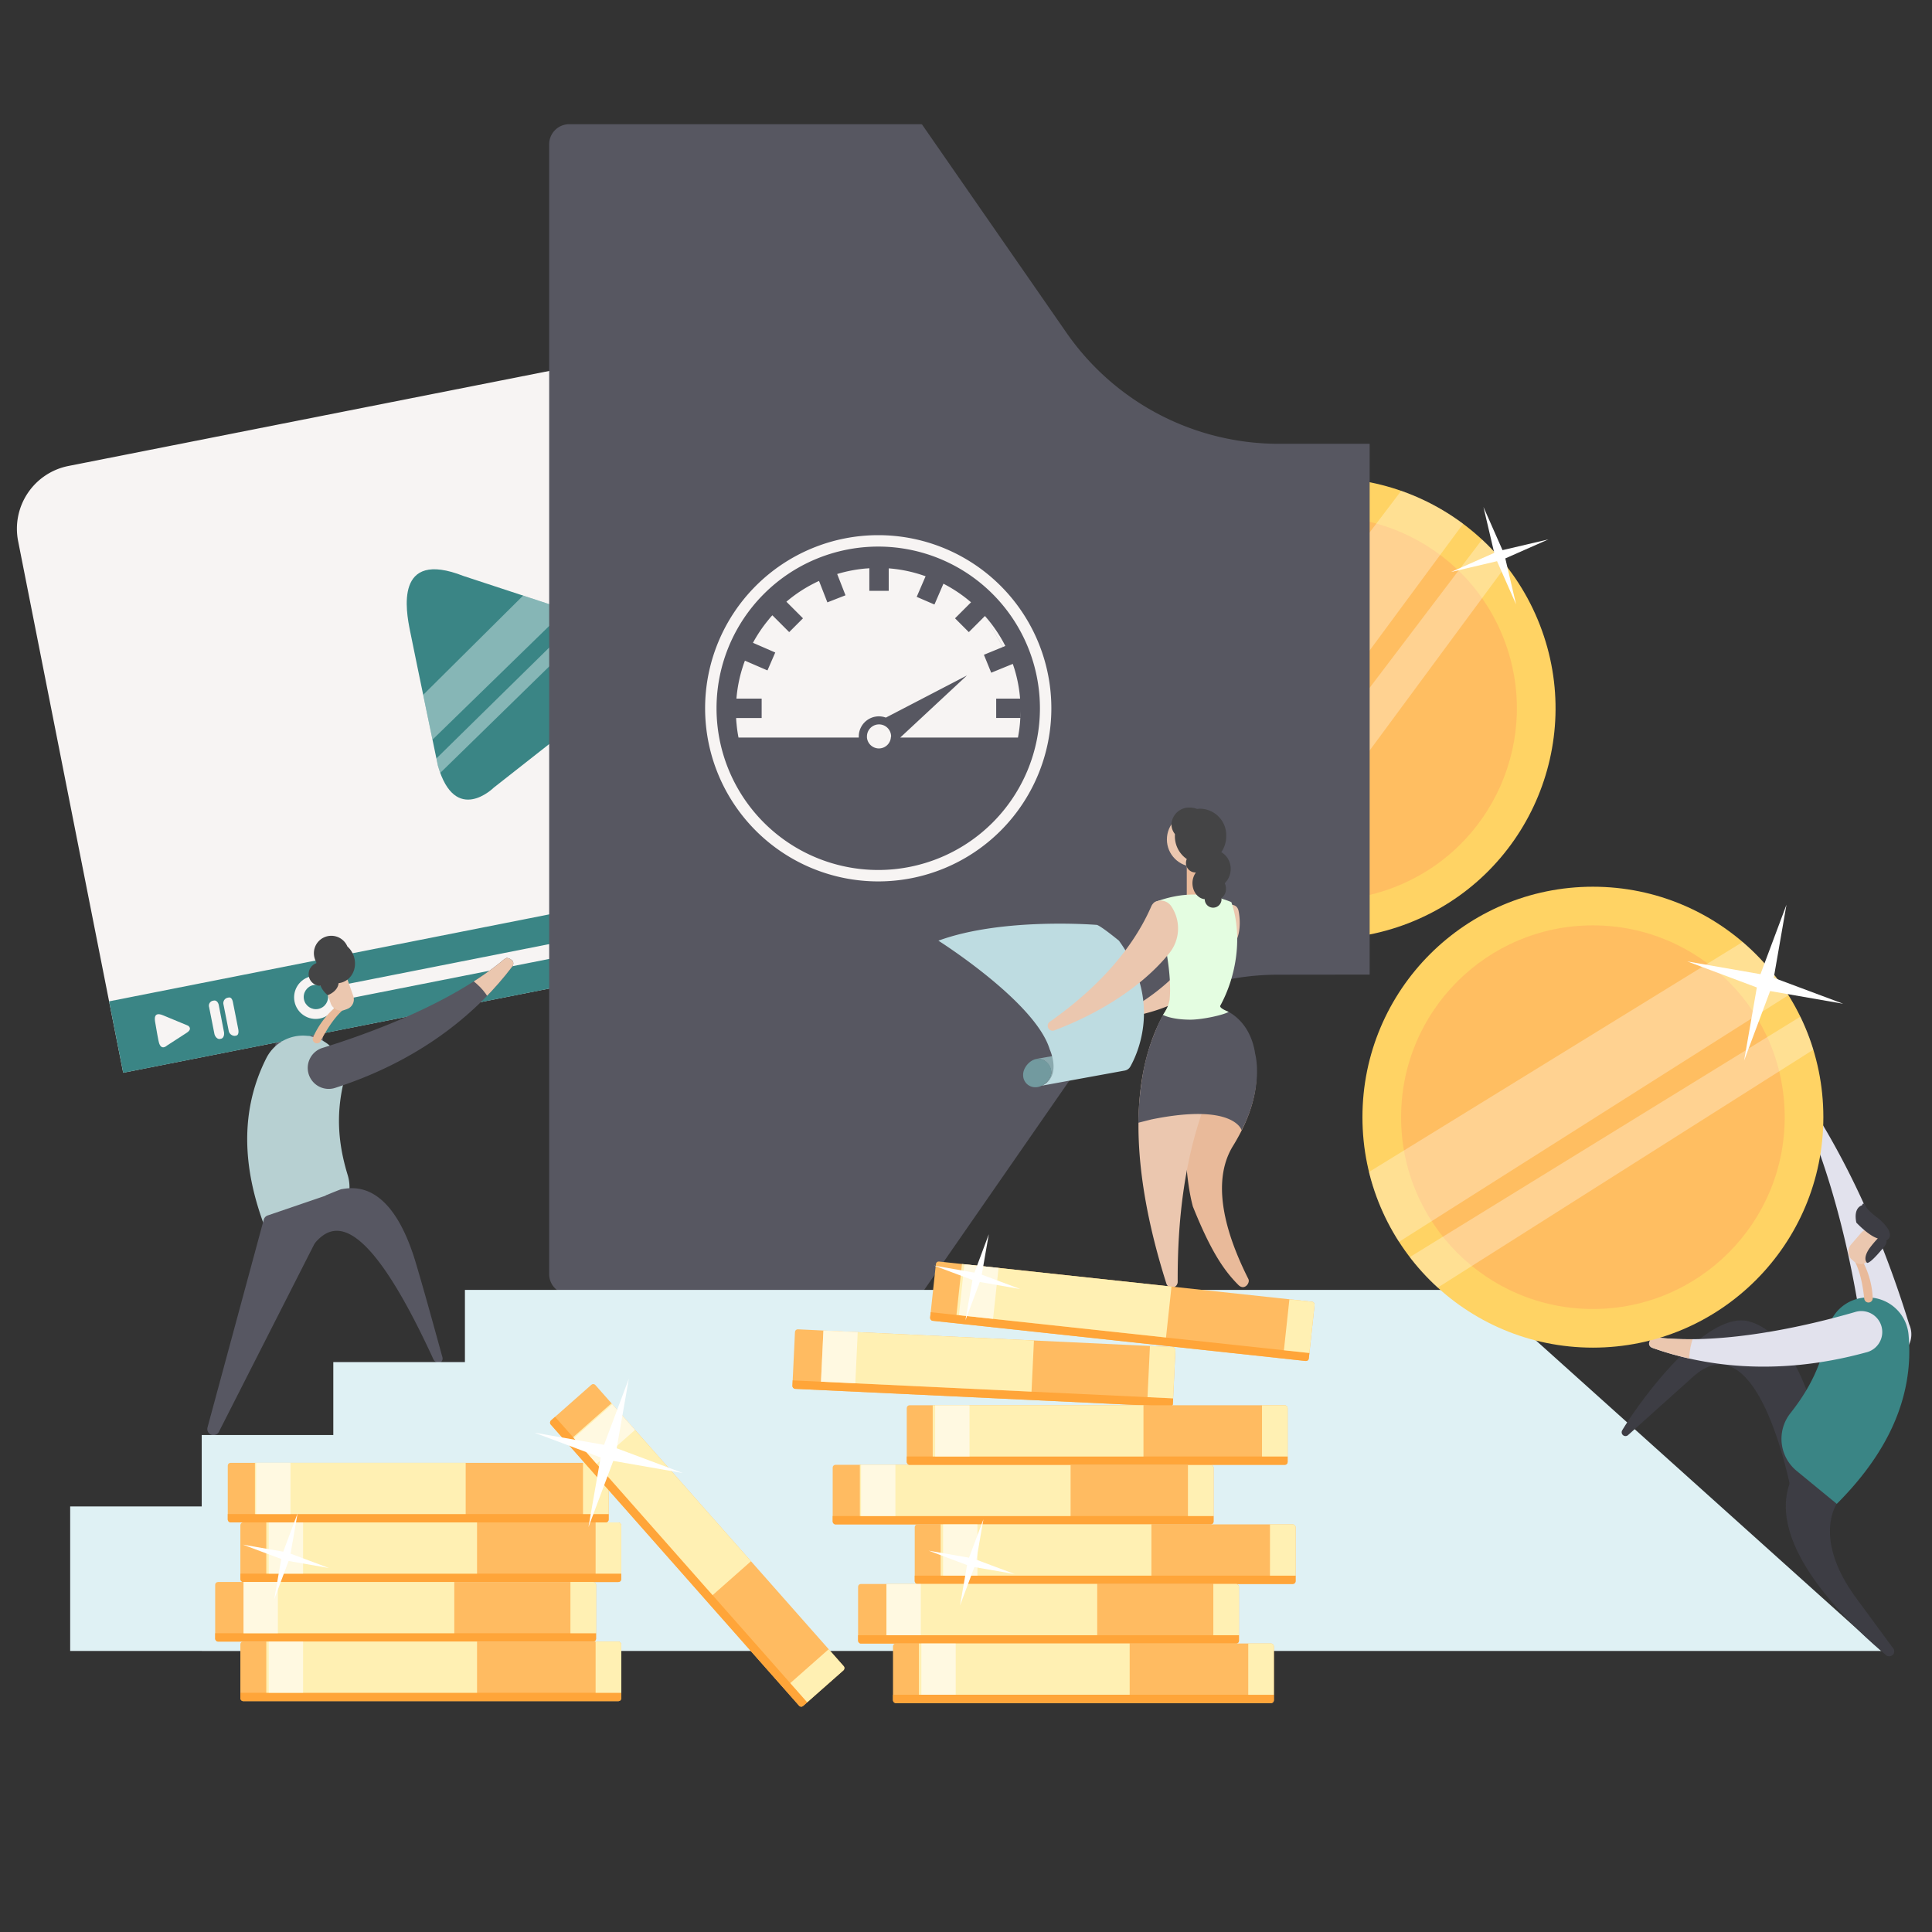 <svg xmlns="http://www.w3.org/2000/svg" xmlns:xlink="http://www.w3.org/1999/xlink" viewBox="0 0 560 560"><rect x="0" y="0" width="560" height="560" fill="#333333" stroke="none"/><defs><style>.cls-1{fill:none;}.cls-2{fill:#575761;}.cls-3{isolation:isolate;}.cls-4{fill:#ffd364;}.cls-30,.cls-5{fill:#ffbb61;}.cls-5{opacity:0.85;}.cls-6{opacity:0.5;}.cls-7{clip-path:url(#clip-path);}.cls-40,.cls-8{fill:#fff;}.cls-8{opacity:0.6;mix-blend-mode:overlay;}.cls-9{fill:#f7f4f3;}.cls-10{fill:#3a8585;}.cls-11{fill:#398484;}.cls-12{clip-path:url(#clip-path-2);}.cls-13{fill:#f8ffff;opacity:0.4;}.cls-14{fill:#b7d0d2;}.cls-15{fill:#e9ba9a;}.cls-16{fill:#ebc7af;}.cls-17{fill:#444445;}.cls-18{clip-path:url(#clip-path-3);}.cls-19{fill:#575762;}.cls-20{fill:#dff1f4;}.cls-21{fill:#3d3d44;}.cls-22{fill:#e2e2ed;}.cls-23{clip-path:url(#clip-path-4);}.cls-24{clip-path:url(#clip-path-5);}.cls-25{fill:#8aa9ae;}.cls-26{fill:#bedce1;}.cls-27{fill:#729a9f;}.cls-28{fill:#e4fde1;}.cls-29{fill:#080808;}.cls-31{clip-path:url(#clip-path-6);}.cls-32{fill:#ffa539;}.cls-33{fill:#fff0b3;mix-blend-mode:soft-light;}.cls-34{clip-path:url(#clip-path-8);}.cls-35{clip-path:url(#clip-path-10);}.cls-36{clip-path:url(#clip-path-12);}.cls-37{clip-path:url(#clip-path-14);}.cls-38{clip-path:url(#clip-path-16);}.cls-39{clip-path:url(#clip-path-18);}.cls-41{clip-path:url(#clip-path-20);}.cls-42{clip-path:url(#clip-path-22);}.cls-43{clip-path:url(#clip-path-24);}.cls-44{clip-path:url(#clip-path-26);}.cls-45{clip-path:url(#clip-path-28);}.cls-46{clip-path:url(#clip-path-30);}</style><clipPath id="clip-path"><circle class="cls-1" cx="384.07" cy="205.3" r="66.8" transform="translate(-48.26 152.88) rotate(-21.21)"/></clipPath><clipPath id="clip-path-2"><path class="cls-1" d="M118.83,182.75c-1.09-5.43-4.61-23.69,15.53-15.79,0,0,47.91,15.76,49.49,16.23,2.86.71,9.84,6-2.81,15.31l-37.91,29.79s-11.19,11.11-16.2-6.35C126.93,221.94,120.8,192.56,118.83,182.75Z"/></clipPath><clipPath id="clip-path-3"><path id="_Clipping_Path_" data-name="&lt;Clipping Path&gt;" class="cls-2" d="M148.7,278.76a1.39,1.39,0,0,1-.18,1.32l-.38.52c-8.67,11.32-24.37,26.12-50.9,34.7a6.08,6.08,0,1,1-3.67-11.59c13.76-4.26,36.67-12.67,51.9-25.11a5.18,5.18,0,0,1,1.38-.95h0a2.54,2.54,0,0,1,1.41.58A1.22,1.22,0,0,1,148.7,278.76Z"/></clipPath><clipPath id="clip-path-4"><path id="_Clipping_Path_2" data-name="&lt;Clipping Path&gt;" class="cls-1" d="M522,320.43q1.9,4.33,3.58,8.76c7.11,18.62,11.61,38.54,14.55,59.28a7.15,7.15,0,0,0,9,5,6.91,6.91,0,0,0,1.47-.65,7.07,7.07,0,0,0,2.77-9c-6.43-20.88-14.58-40.12-24.81-57.4q-2-3.4-4.13-6.7C523.54,317.74,521.46,318.39,522,320.43Z"/></clipPath><clipPath id="clip-path-5"><path id="_Clipping_Path_3" data-name="&lt;Clipping Path&gt;" class="cls-1" d="M478,389.65a1.39,1.39,0,0,0,.88,1l.6.22c13.42,4.71,34.6,8.47,61.42,1.13a6.07,6.07,0,1,0-3.27-11.68c-13.81,4-37.52,9.47-57,7.41a5.18,5.18,0,0,0-1.67,0h0a2.53,2.53,0,0,0-.86,1.25A1.22,1.22,0,0,0,478,389.65Z"/></clipPath><clipPath id="clip-path-6"><rect class="cls-1" x="241.36" y="424.58" width="110.4" height="17.27" rx="0.81" ry="0.81"/></clipPath><clipPath id="clip-path-8"><rect class="cls-1" x="265.14" y="441.85" width="110.4" height="17.27" rx="0.81" ry="0.81"/></clipPath><clipPath id="clip-path-10"><rect class="cls-1" x="248.72" y="459.12" width="110.4" height="17.27" rx="0.81" ry="0.81"/></clipPath><clipPath id="clip-path-12"><rect class="cls-1" x="258.84" y="476.38" width="110.4" height="17.27" rx="0.81" ry="0.81"/></clipPath><clipPath id="clip-path-14"><rect class="cls-1" x="270.14" y="371.42" width="110.4" height="17.27" rx="0.81" ry="0.81" transform="translate(42.57 -32.65) rotate(6.15)"/></clipPath><clipPath id="clip-path-16"><rect class="cls-1" x="230.01" y="387.86" width="110.4" height="17.27" rx="0.81" ry="0.81" transform="translate(19.05 -13.03) rotate(2.71)"/></clipPath><clipPath id="clip-path-18"><rect class="cls-1" x="262.83" y="407.32" width="110.4" height="17.27" rx="0.81" ry="0.81"/></clipPath><clipPath id="clip-path-20"><rect class="cls-1" x="66.02" y="424.01" width="110.4" height="17.27" rx="0.81" ry="0.81"/></clipPath><clipPath id="clip-path-22"><rect class="cls-1" x="69.67" y="441.28" width="110.4" height="17.27" rx="0.81" ry="0.81"/></clipPath><clipPath id="clip-path-24"><rect class="cls-1" x="62.37" y="458.55" width="110.4" height="17.27" rx="0.81" ry="0.81"/></clipPath><clipPath id="clip-path-26"><rect class="cls-1" x="69.67" y="475.81" width="110.4" height="17.27" rx="0.81" ry="0.81"/></clipPath><clipPath id="clip-path-28"><rect class="cls-1" x="146.93" y="439.32" width="110.4" height="17.27" rx="0.81" ry="0.81" transform="translate(404.05 -0.1) rotate(48.55)"/></clipPath><clipPath id="clip-path-30"><circle class="cls-1" cx="461.71" cy="323.82" r="66.8"/></clipPath></defs><title>Benefit Icons_v4</title><g class="cls-3"><g id="Improves_Presentation" data-name="Improves Presentation"><circle class="cls-4" cx="384.07" cy="205.3" r="66.8" transform="translate(-48.26 152.88) rotate(-21.21)"/><circle class="cls-5" cx="384.07" cy="205.3" r="55.6" transform="translate(-48.26 152.88) rotate(-21.21)"/><g class="cls-6"><g class="cls-7"><polygon class="cls-8" points="420.64 123.15 313.14 264.91 334.15 273.67 440.38 129.77 420.64 123.15"/><polygon class="cls-8" points="443.62 137.88 336.12 279.64 347.07 285.17 453.29 141.27 443.62 137.88"/></g></g><path id="_Path_" data-name="&lt;Path&gt;" class="cls-2" d="M96,233.33q-.86,4.66-1.49,9.38C91.81,262.51,92,283,93.88,303.9a7.16,7.16,0,0,1-7.6,6.9,6.93,6.93,0,0,1-1.58-.3,7.08,7.08,0,0,1-4.77-8.16c1.48-21.86,5-42.51,11-61.72q1.18-3.78,2.5-7.49C93.86,231,96,231.21,96,233.33Z"/><path class="cls-9" d="M34.63,110.39h237.3a18.55,18.55,0,0,1,18.55,18.55V286a0,0,0,0,1,0,0H16.08a0,0,0,0,1,0,0V128.94a18.55,18.55,0,0,1,18.55-18.55Z" transform="translate(-35.52 33.48) rotate(-11.18)"/><rect class="cls-10" x="31.06" y="263.45" width="274.4" height="21.11" transform="translate(-49.93 37.82) rotate(-11.18)"/><path class="cls-9" d="M45,296.42c-.14-.8-.64-3.34,2.26-2.13l7.23,3s1.51.87-.41,2.09l-5.68,3.68s-1.68,1.63-2.35-.94C46,302.14,45.22,297.86,45,296.42Z"/><path class="cls-9" d="M64.91,299.07c.17.88-.1,1.83-.8,2l-.36.07c-.7.14-1.43-.62-1.61-1.5l-1.53-7.73a1.46,1.46,0,0,1,1-1.82l.36-.07c.7-.14,1.28.46,1.45,1.34Z"/><path class="cls-9" d="M69.05,298.25c.17.88.1,1.79-.6,1.93l-.36.07a1.8,1.8,0,0,1-1.8-1.46l-1.53-7.73a1.61,1.61,0,0,1,1.15-1.85l.36-.07c.7-.14,1.08.5,1.25,1.38Z"/><path class="cls-9" d="M287.68,250.45c.22,1.12.12,2.08-1.08,2.32L88.71,291.88a2.15,2.15,0,0,1-2.59-1.6l0-.08a2.15,2.15,0,0,1,1.78-2.46l197.88-39.1c1.21-.24,1.67.62,1.89,1.74Z"/><circle class="cls-9" cx="91.49" cy="289.1" r="6.25" transform="translate(-54.31 23.22) rotate(-11.18)"/><circle class="cls-11" cx="91.56" cy="288.99" r="3.53" transform="translate(-54.29 23.23) rotate(-11.18)"/><path class="cls-10" d="M118.83,182.75c-1.09-5.43-4.61-23.69,15.53-15.79,0,0,47.91,15.76,49.49,16.23,2.86.71,10.13,6.71-2.81,15.31l-37.91,29.79s-11.19,11.11-16.2-6.35C126.93,221.94,120.8,192.56,118.83,182.75Z"/><g class="cls-12"><path class="cls-13" d="M118.77,205.27c.92,4.42,3.24,8.38,3.93,11.72L167,173.83l-13.29-3.26Z"/><path class="cls-13" d="M170.59,176.5,124.9,221.4l.19.9a28.44,28.44,0,0,0,1.09,3.13L174.72,178Z"/></g><path id="_Path_2" data-name="&lt;Path&gt;" class="cls-14" d="M78.59,360.13c-7.92-18.25-9.93-36.48-1.4-53.41a11.88,11.88,0,0,1,9.91-6.52h0A11.87,11.87,0,0,1,99.4,314.58c-1.95,8.9-1.35,17.07,1.36,25.95a12,12,0,0,1-7.79,15Z"/><path id="_Path_3" data-name="&lt;Path&gt;" class="cls-15" d="M90.74,300.68a25,25,0,0,1,8.77-10.51,1,1,0,0,1,.91-.09h0a1,1,0,0,1,.2,1.67c-3,2.17-5.45,5.77-7.67,10a1.23,1.23,0,0,1-1.87.38h0A1.23,1.23,0,0,1,90.74,300.68Z"/><rect id="_Rectangle_" data-name="&lt;Rectangle&gt;" class="cls-16" x="94.95" y="282.25" width="6.88" height="10.68" rx="2.96" ry="2.96" transform="translate(-89.75 48.86) rotate(-19.35)"/><path class="cls-17" d="M102.52,277.07a6.59,6.59,0,0,0-1.83-2.73,5.05,5.05,0,1,0-9,4.53c0,.11,0,.21,0,.32h0a3.37,3.37,0,0,0,1.22,6.54A7,7,0,0,0,95,288.46s2.88-1,3.15-3.49a5.05,5.05,0,0,0,1.11-.25C102.21,283.7,103.64,280.28,102.52,277.07Z"/><g id="_Clip_Group_" data-name="&lt;Clip Group&gt;"><path id="_Clipping_Path_4" data-name="&lt;Clipping Path&gt;" class="cls-2" d="M148.7,278.76a1.39,1.39,0,0,1-.18,1.32l-.38.52c-8.67,11.32-24.37,26.12-50.9,34.7a6.08,6.08,0,1,1-3.67-11.59c13.76-4.26,36.67-12.67,51.9-25.11a5.18,5.18,0,0,1,1.38-.95h0a2.54,2.54,0,0,1,1.41.58A1.22,1.22,0,0,1,148.7,278.76Z"/><g class="cls-18"><path id="_Path_4" data-name="&lt;Path&gt;" class="cls-16" d="M128.57,279.51c8.83,3.66,14.34,8.61,14.73,15.53L161,276.54l-16.09-13.22Z"/></g></g><path id="_Path_5" data-name="&lt;Path&gt;" class="cls-19" d="M76.45,353.52l-16.3,60.22A1.78,1.78,0,0,0,63.46,415L97.05,348.9a1.78,1.78,0,0,0-2.17-2.5L77.6,352.3A1.78,1.78,0,0,0,76.45,353.52Z"/><path id="_Path_6" data-name="&lt;Path&gt;" class="cls-19" d="M90.66,361.08c5.18-6.74,14.57-11.46,34.93,32.84a1.8,1.8,0,0,0,1.34,1.06,1.21,1.21,0,0,0,.53,0,1.09,1.09,0,0,0,.29-.14,1.32,1.32,0,0,0,.49-1.45c-2-7.15-4.43-16.24-7.64-27.09-7.17-24.27-18.26-22.18-21.72-21.59-.12,0-4.47,1.75-4.54,1.85l-5.81,11.85C87.92,359.2,90.06,361.88,90.66,361.08Z"/><path class="cls-2" d="M397,282.49V128.64H370.65a74.89,74.89,0,0,1-61.54-32.21L267.2,36l-.09.2V36H165a5.82,5.82,0,0,0-5.82,5.82V369.31a5.82,5.82,0,0,0,5.82,5.82H267.11V375l41.8-60.27a74.89,74.89,0,0,1,61.54-32.21Z"/><path class="cls-9" d="M254.56,155.12a50.18,50.18,0,1,0,50.18,50.18A50.18,50.18,0,0,0,254.56,155.12Z"/><path class="cls-9" d="M254.56,158.43a46.87,46.87,0,1,0,46.87,46.87A46.87,46.87,0,0,0,254.56,158.43Z"/><path class="cls-2" d="M254.56,158.43a46.87,46.87,0,1,0,46.87,46.87A46.87,46.87,0,0,0,254.56,158.43Zm3.66,55.35a3.48,3.48,0,0,1-6.93,0c0-.1,0-.2,0-.31a3.5,3.5,0,1,1,7,0C258.25,213.57,258.23,213.67,258.22,213.78Zm35.35-21.33c.14.41.27.82.41,1.23a40.87,40.87,0,0,1,1.7,8.81h-6.93v5.62h7c0-.72.06-1.45.06-2.18,0,.73,0,1.45-.06,2.18s-.07,1.18-.13,1.76c-.12,1.32-.32,2.63-.56,3.91H260.94l19.34-18L256.77,208a5.83,5.83,0,0,0-7.85,5.48c0,.1,0,.21,0,.31H214.06c-.25-1.28-.44-2.58-.56-3.91-.06-.58-.11-1.17-.13-1.76h7.4v-5.62h-7.31a40.67,40.67,0,0,1,1.81-9.14c.2-.63.41-1.25.65-1.86l6.45,2.79.1,0,2.24-5.16-6.46-2.81c-.16.29-.3.59-.45.88.15-.29.29-.59.45-.88a41.08,41.08,0,0,1,4.4-6.55c.39-.48.79-1,1.23-1.42h0q.62-.7,1.28-1.37-.66.67-1.28,1.37h0l4.87,4.87,4-4-4.81-4.81c-.32.27-.62.55-.93.83.31-.28.62-.56.93-.83a40.6,40.6,0,0,1,8.14-5.39q.65-.34,1.32-.63l2.42,6.21,3.88-1.52,1.37-.53-2.41-6.17h0a41.12,41.12,0,0,1,8.44-1.61c.29,0,.58-.05.88-.06.87-.06,1.75-.09,2.63-.09-.88,0-1.75,0-2.63.09v6.54h5.62v-6.51l-.88-.06.88.06A40.51,40.51,0,0,1,268.19,167l.11,0h0l-2.59,6,5.06,2.19.1,0,2.59-6,0,0,0,0a41.12,41.12,0,0,1,8,5.39l-4.64,4.64,4,4,4.67-4.67m0,0h0l.41.47a41.34,41.34,0,0,1,5.5,8.22h0l-6.21,2.55.49,1.2,1.63,4,6.29-2.57"/><polygon class="cls-20" points="431 478.54 545.36 478.54 428.89 373.88 134.76 373.88 134.76 394.81 96.61 394.81 96.61 415.95 58.47 415.95 58.47 436.65 20.34 436.65 20.34 478.54 58.48 478.54 58.48 478.55 170.91 478.55 170.91 478.54 431 478.54 431 478.54"/><path id="_Path_7" data-name="&lt;Path&gt;" class="cls-21" d="M519.21,432.38S510,382.29,491,398.84L471.87,416a1.11,1.11,0,0,1-1.67-1.41c6.12-10.12,24.79-34.76,36.71-31.58,16.82,4.49,21.6,38.55,21.6,38.55Z"/><path id="_Path_8" data-name="&lt;Path&gt;" class="cls-22" d="M522,320.43q1.9,4.33,3.58,8.76c7.11,18.62,11.61,38.54,14.55,59.28a7.15,7.15,0,0,0,9,5,6.91,6.91,0,0,0,1.47-.65,7.07,7.07,0,0,0,2.77-9c-6.43-20.88-14.58-40.12-24.81-57.4q-2-3.4-4.13-6.7C523.54,317.74,521.46,318.39,522,320.43Z"/><g id="_Clip_Group_2" data-name="&lt;Clip Group&gt;"><g class="cls-23"><path id="_Path_9" data-name="&lt;Path&gt;" class="cls-16" d="M536.48,327c-10.7-3.33-13.45-3-17.4,6.87l-6.47-19.44,15.88-4.93Z"/></g></g><path id="_Path_10" data-name="&lt;Path&gt;" class="cls-21" d="M532.4,435.91s-7.13,10,5.68,27.37c4.58,6.2,8,10.89,10.58,14.36a1.45,1.45,0,0,1-2.11,2c-13.48-11.39-37.48-35.4-25.82-53.76Z"/><path id="_Path_11" data-name="&lt;Path&gt;" class="cls-10" d="M532.4,435.91c14-14,22.53-30.23,20.8-49.06a11.85,11.85,0,0,0-6.81-9.67h0A11.84,11.84,0,0,0,529.71,386c-1.44,9-5,16.34-10.73,23.59a12,12,0,0,0,1.77,16.74Z"/><path id="_Path_12" data-name="&lt;Path&gt;" class="cls-15" d="M542.82,376.3a24.88,24.88,0,0,0-4.3-13,1,1,0,0,0-.81-.41h0a1,1,0,0,0-.8,1.48c2,3.11,2.95,7.35,3.46,12.11a1.23,1.23,0,0,0,1.6,1h0A1.23,1.23,0,0,0,542.82,376.3Z"/><rect id="_Rectangle_2" data-name="&lt;Rectangle&gt;" class="cls-16" x="537.08" y="356.03" width="6.87" height="10.65" rx="2.95" ry="2.95" transform="translate(713.39 988.12) rotate(-139.18)"/><g id="_Group_" data-name="&lt;Group&gt;"><path id="_Path_13" data-name="&lt;Path&gt;" class="cls-22" d="M478,389.65a1.39,1.39,0,0,0,.88,1l.6.22c13.42,4.71,34.6,8.47,61.42,1.13a6.07,6.07,0,1,0-3.27-11.68c-13.81,4-37.52,9.47-57,7.41a5.18,5.18,0,0,0-1.67,0h0a2.53,2.53,0,0,0-.86,1.25A1.22,1.22,0,0,0,478,389.65Z"/></g><g id="_Clip_Group_3" data-name="&lt;Clip Group&gt;"><g class="cls-24"><path id="_Path_14" data-name="&lt;Path&gt;" class="cls-16" d="M495.21,379.28c-5.37,7.88-7.26,15-3.8,21l-24.85-5.79,6.2-19.82Z"/></g></g><path id="_Path_15" data-name="&lt;Path&gt;" class="cls-21" d="M542,361.67s-2.22,2.83-.85,4.35c0,0,.54.63,4.18-3.7,0,0,1.84-1.77,1.44-2.78,0,0,3.45-1.36-2.23-6.32,0,0-3.13-2.25-3.68-3.46,0,0-.71-1.73-1.14-.38,0,0-2.58.51-1.65,5,0,0,3.6,3.85,6.22,4.58A30.21,30.21,0,0,0,542,361.67Z"/><path id="_Path_16" data-name="&lt;Path&gt;" class="cls-16" d="M355.54,262.44l.33-.12h0c.09,0,2.72-.68,3.15,1.79,0,0,1.31,5.85-1.3,9.61h0c-7,14.23-19.17,19.53-34.06,21.68a1.23,1.23,0,0,1-.7-.11l-.54-.26c13.85-6.15,24.28-16.56,31.45-31A5.68,5.68,0,0,1,355.54,262.44Z"/><path id="_Path_17" data-name="&lt;Path&gt;" class="cls-25" d="M300.4,306.92l5.25-.91.45,5.94L302,314.68a4.87,4.87,0,0,0,2.73-3.65,4.4,4.4,0,0,0-2.24-3.75A4.18,4.18,0,0,0,300.4,306.92Z"/><path id="_Path_18" data-name="&lt;Path&gt;" class="cls-26" d="M272,272.66s28.18,17.81,32.27,31.52c0,0,3.64,7.76-2.27,10.51L326,310.31a2.36,2.36,0,0,0,1.64-1.17c2.2-3.92,9.2-19.19-3.31-36.48,0,0-5-4.11-6.36-4.57C317.92,268.09,290.65,265.81,272,272.66Z"/><path id="_Path_19" data-name="&lt;Path&gt;" class="cls-27" d="M304.74,310.8c0,2.14-2.41,4.34-4.54,4.34a3.5,3.5,0,0,1-3.64-3.65c0-2.14,2.18-4.57,4.32-4.57A3.87,3.87,0,0,1,304.74,310.8Z"/><path id="_Path_20" data-name="&lt;Path&gt;" class="cls-15" d="M361,300.44a.55.55,0,0,1,.42.24c1.12,1.69,7.54,12.89-4.18,31.72-7.3,12.27.29,29.71,4.61,38.33.58,1.15-1.16,3.46-2.89,1.73-4.45-4.43-8.22-10.32-13.25-22.87l0-.07c-4.07-15.32-1.7-45.35-1.33-49.73a.55.55,0,0,1,.59-.5Z"/><path id="_Path_21" data-name="&lt;Path&gt;" class="cls-16" d="M339.84,289.89C326,309.67,328,340.32,338.08,372.05a1.68,1.68,0,0,0,3.28-.52c-.12-28.51,5.16-51.36,17.17-70a.49.49,0,0,0-.15-.68L340.5,289.76A.49.49,0,0,0,339.84,289.89Z"/><rect id="_Rectangle_3" data-name="&lt;Rectangle&gt;" class="cls-15" x="343.99" y="245.01" width="6.21" height="20.82" rx="2.67" ry="2.67"/><ellipse id="_Ellipse_" data-name="&lt;Ellipse&gt;" class="cls-16" cx="346.16" cy="243.32" rx="7.93" ry="7.92"/><path id="_Path_22" data-name="&lt;Path&gt;" class="cls-2" d="M338,293.08s3.32-4.68,15.85-.72a1,1,0,0,1,.17,0,20.28,20.28,0,0,0,2.22,1c2.52,1.44,6.4,4.75,7.55,11.88,0,.16.06.31.09.47.26,1.1,1.34,6.66-1,14.52a38.66,38.66,0,0,1-3,7.36s-2.16-8-26.17-3.11l-3.76.95A87.3,87.3,0,0,1,331,313a55.78,55.78,0,0,1,3.8-13.86S336.48,294.6,338,293.08Z"/><path id="_Path_23" data-name="&lt;Path&gt;" class="cls-28" d="M337.08,294.16a10.54,10.54,0,0,0,1.94-4.34c.69-7.4-1.27-17.4-4.28-28.34q11.54-4.39,22.17,0c3.33,9.76,1.52,21.37-3.19,30,0,.06-.6.6,2.42,1.81-1.54.94-7.71,2.27-11.19,2.27C339.35,295.52,337.08,294.16,337.08,294.16Z"/><g id="_Group_2" data-name="&lt;Group&gt;"><path id="_Path_24" data-name="&lt;Path&gt;" class="cls-17" d="M355,256a3.63,3.63,0,0,1,.35,1.59,3.22,3.22,0,0,1-1.34,2.74,2.37,2.37,0,0,1,.05.49,2.43,2.43,0,0,1-4.85,0c0-.06,0-.12,0-.18-2-.19-3.57-2.21-3.57-4.67a5.27,5.27,0,0,1,1-3.08h.09a.67.67,0,0,1,0-.1l-.08.1h-.14a2.75,2.75,0,0,1-2.75-2.75A2.66,2.66,0,0,1,344,249a8,8,0,0,1-3.45-6.68c0-.2,0-.39,0-.58a4.5,4.5,0,0,1-1-2.81,5.11,5.11,0,0,1,5.34-4.85,5.68,5.68,0,0,1,2.1.4,6.18,6.18,0,0,1,1-.07,7.69,7.69,0,0,1,7.44,7.92A8.19,8.19,0,0,1,354,247a5.57,5.57,0,0,1,2.72,4.88A5.71,5.71,0,0,1,355,256Z"/><path id="_Path_25" data-name="&lt;Path&gt;" class="cls-29" d="M346.72,252.85h-.09l.08-.1A.67.67,0,0,0,346.72,252.85Z"/><path id="_Path_26" data-name="&lt;Path&gt;" class="cls-29" d="M346.72,252.85h-.09l.08-.1A.67.67,0,0,0,346.72,252.85Z"/></g><path id="_Path_27" data-name="&lt;Path&gt;" class="cls-16" d="M333.74,262.63c-6.06,14-17.7,25.28-29.47,33.55a1.42,1.42,0,0,0,1.31,2.49c12.57-4.73,25.25-12.41,33.29-22.31a11.45,11.45,0,0,0,.66-13.63h0a3.68,3.68,0,0,0-4.89-1.22A3.09,3.09,0,0,0,333.74,262.63Z"/><rect class="cls-30" x="241.36" y="424.58" width="110.4" height="17.27" rx="0.81" ry="0.81"/><g class="cls-31"><rect class="cls-32" x="241.36" y="439.43" width="110.4" height="3.64"/></g><rect class="cls-33" x="249.23" y="424.58" width="61.09" height="14.85"/><rect class="cls-8" x="249.58" y="424.58" width="9.96" height="14.85"/><g class="cls-31"><rect class="cls-33" x="344.33" y="422.16" width="7.64" height="17.27"/></g><rect class="cls-30" x="265.14" y="441.85" width="110.4" height="17.27" rx="0.81" ry="0.81"/><g class="cls-34"><rect class="cls-32" x="265.14" y="456.7" width="110.4" height="3.64"/></g><rect class="cls-33" x="272.65" y="441.85" width="61.09" height="14.85"/><rect class="cls-8" x="273.36" y="441.85" width="9.96" height="14.85"/><g class="cls-34"><rect class="cls-33" x="368.11" y="439.43" width="7.64" height="17.27"/></g><rect class="cls-30" x="248.72" y="459.12" width="110.4" height="17.27" rx="0.81" ry="0.81"/><g class="cls-35"><rect class="cls-32" x="248.72" y="473.97" width="110.4" height="3.64"/></g><rect class="cls-33" x="256.94" y="459.12" width="61.09" height="14.85"/><rect class="cls-8" x="256.94" y="459.12" width="9.96" height="14.85"/><g class="cls-35"><rect class="cls-33" x="351.69" y="456.7" width="7.64" height="17.27"/></g><rect class="cls-30" x="258.84" y="476.38" width="110.4" height="17.27" rx="0.81" ry="0.81"/><g class="cls-36"><rect class="cls-32" x="258.84" y="491.23" width="110.4" height="3.64"/></g><rect class="cls-33" x="266.35" y="476.38" width="61.09" height="14.85"/><rect class="cls-8" x="267.06" y="476.38" width="9.96" height="14.85"/><g class="cls-36"><rect class="cls-33" x="361.81" y="473.97" width="7.64" height="17.27"/></g><rect class="cls-30" x="270.14" y="371.42" width="110.4" height="17.27" rx="0.81" ry="0.81" transform="translate(42.57 -32.65) rotate(6.15)"/><g class="cls-37"><rect class="cls-32" x="269.28" y="386.23" width="110.4" height="3.64" transform="translate(43.42 -32.51) rotate(6.15)"/></g><rect class="cls-33" x="277.88" y="369.59" width="61.09" height="14.85" transform="translate(42.14 -30.86) rotate(6.15)"/><rect class="cls-8" x="278.73" y="366.93" width="9.96" height="14.85" transform="translate(41.72 -28.23) rotate(6.15)"/><g class="cls-37"><rect class="cls-33" x="373.07" y="374.55" width="7.64" height="17.27" transform="translate(43.2 -38.15) rotate(6.15)"/></g><rect class="cls-30" x="230.01" y="387.86" width="110.4" height="17.27" rx="0.81" ry="0.81" transform="translate(19.05 -13.03) rotate(2.71)"/><g class="cls-38"><rect class="cls-32" x="229.63" y="402.7" width="110.4" height="3.64" transform="translate(19.43 -13) rotate(2.71)"/></g><rect class="cls-33" x="238.3" y="387.08" width="61.09" height="14.85" transform="translate(18.94 -12.26) rotate(2.71)"/><rect class="cls-8" x="238.33" y="385.87" width="9.96" height="14.85" transform="translate(18.85 -11.06) rotate(2.71)"/><g class="cls-38"><rect class="cls-33" x="333.03" y="387.88" width="7.64" height="17.27" transform="translate(19.11 -15.47) rotate(2.71)"/></g><rect class="cls-30" x="262.83" y="407.32" width="110.4" height="17.27" rx="0.81" ry="0.81"/><g class="cls-39"><rect class="cls-32" x="262.83" y="422.17" width="110.4" height="3.64"/></g><rect class="cls-33" x="270.35" y="407.32" width="61.09" height="14.85"/><rect class="cls-8" x="271.06" y="407.32" width="9.96" height="14.85"/><g class="cls-39"><rect class="cls-33" x="365.8" y="404.9" width="7.64" height="17.27"/></g><polygon class="cls-40" points="295.7 373.63 284 371.59 279.83 382.71 281.87 371.01 270.74 366.84 282.45 368.88 286.61 357.75 284.57 369.46 295.7 373.63"/><polygon class="cls-40" points="294.14 456.26 282.43 454.22 278.27 465.35 280.31 453.64 269.18 449.47 280.88 451.51 285.05 440.38 283.01 452.09 294.14 456.26"/><rect class="cls-30" x="66.02" y="424.01" width="110.4" height="17.27" rx="0.81" ry="0.81"/><g class="cls-41"><rect class="cls-32" x="66.02" y="438.86" width="110.4" height="3.64"/></g><rect class="cls-33" x="73.89" y="424.01" width="61.09" height="14.85"/><rect class="cls-8" x="74.24" y="424.01" width="9.96" height="14.85"/><g class="cls-41"><rect class="cls-33" x="168.99" y="421.59" width="7.64" height="17.27"/></g><rect class="cls-30" x="69.67" y="441.28" width="110.4" height="17.27" rx="0.81" ry="0.81"/><g class="cls-42"><rect class="cls-32" x="69.67" y="456.13" width="110.4" height="3.64"/></g><rect class="cls-33" x="77.18" y="441.28" width="61.09" height="14.85"/><rect class="cls-8" x="77.89" y="441.28" width="9.96" height="14.85"/><g class="cls-42"><rect class="cls-33" x="172.64" y="438.86" width="7.64" height="17.27"/></g><rect class="cls-30" x="62.37" y="458.55" width="110.4" height="17.27" rx="0.81" ry="0.81"/><g class="cls-43"><rect class="cls-32" x="62.37" y="473.4" width="110.4" height="3.64"/></g><rect class="cls-33" x="70.59" y="458.55" width="61.09" height="14.85"/><rect class="cls-8" x="70.59" y="458.55" width="9.96" height="14.85"/><g class="cls-43"><rect class="cls-33" x="165.34" y="456.13" width="7.64" height="17.27"/></g><rect class="cls-30" x="69.67" y="475.81" width="110.4" height="17.27" rx="0.81" ry="0.81"/><g class="cls-44"><rect class="cls-32" x="69.67" y="490.66" width="110.4" height="3.64"/></g><rect class="cls-33" x="77.18" y="475.81" width="61.09" height="14.85"/><rect class="cls-8" x="77.89" y="475.81" width="9.96" height="14.85"/><g class="cls-44"><rect class="cls-33" x="172.64" y="473.4" width="7.64" height="17.27"/></g><polygon class="cls-40" points="95.35 454.5 83.65 452.46 79.48 463.59 81.52 451.88 70.39 447.72 82.1 449.76 86.26 438.63 84.22 450.33 95.35 454.5"/><rect class="cls-30" x="146.93" y="439.32" width="110.4" height="17.27" rx="0.81" ry="0.81" transform="translate(404.05 -0.1) rotate(48.55)"/><g class="cls-45"><rect class="cls-32" x="140.9" y="451.45" width="110.4" height="3.64" transform="translate(406 6.22) rotate(48.55)"/></g><rect class="cls-33" x="161.38" y="427.14" width="61.09" height="14.85" transform="translate(390.57 3.03) rotate(48.55)"/><rect class="cls-8" x="170.25" y="408.25" width="9.96" height="14.85" transform="translate(370.77 9.15) rotate(48.55)"/><g class="cls-45"><rect class="cls-33" x="234.28" y="476.38" width="7.64" height="17.27" transform="translate(443.99 -14.52) rotate(48.55)"/></g><polygon class="cls-40" points="197.94 426.97 177.76 423.45 170.57 442.64 174.09 422.46 154.9 415.27 175.09 418.79 182.27 399.6 178.75 419.79 197.94 426.97"/><circle class="cls-4" cx="461.71" cy="323.82" r="66.8"/><circle class="cls-5" cx="461.71" cy="323.82" r="55.6"/><g class="cls-6"><g class="cls-46"><polygon class="cls-8" points="525.52 260.48 374.01 353.74 390.43 369.5 541.52 273.79 525.52 260.48"/><polygon class="cls-8" points="541.61 282.52 390.1 375.78 398.31 384.89 549.4 289.18 541.61 282.52"/></g></g><polygon class="cls-40" points="534.27 290.95 513.08 287.26 505.54 307.41 509.23 286.22 489.09 278.68 510.28 282.37 517.82 262.23 514.13 283.42 534.27 290.95"/><polygon class="cls-40" points="429.99 146.96 435.51 159.46 448.82 156.34 436.32 161.86 439.44 175.17 433.92 162.66 420.61 165.79 433.11 160.26 429.99 146.96"/></g></g></svg>